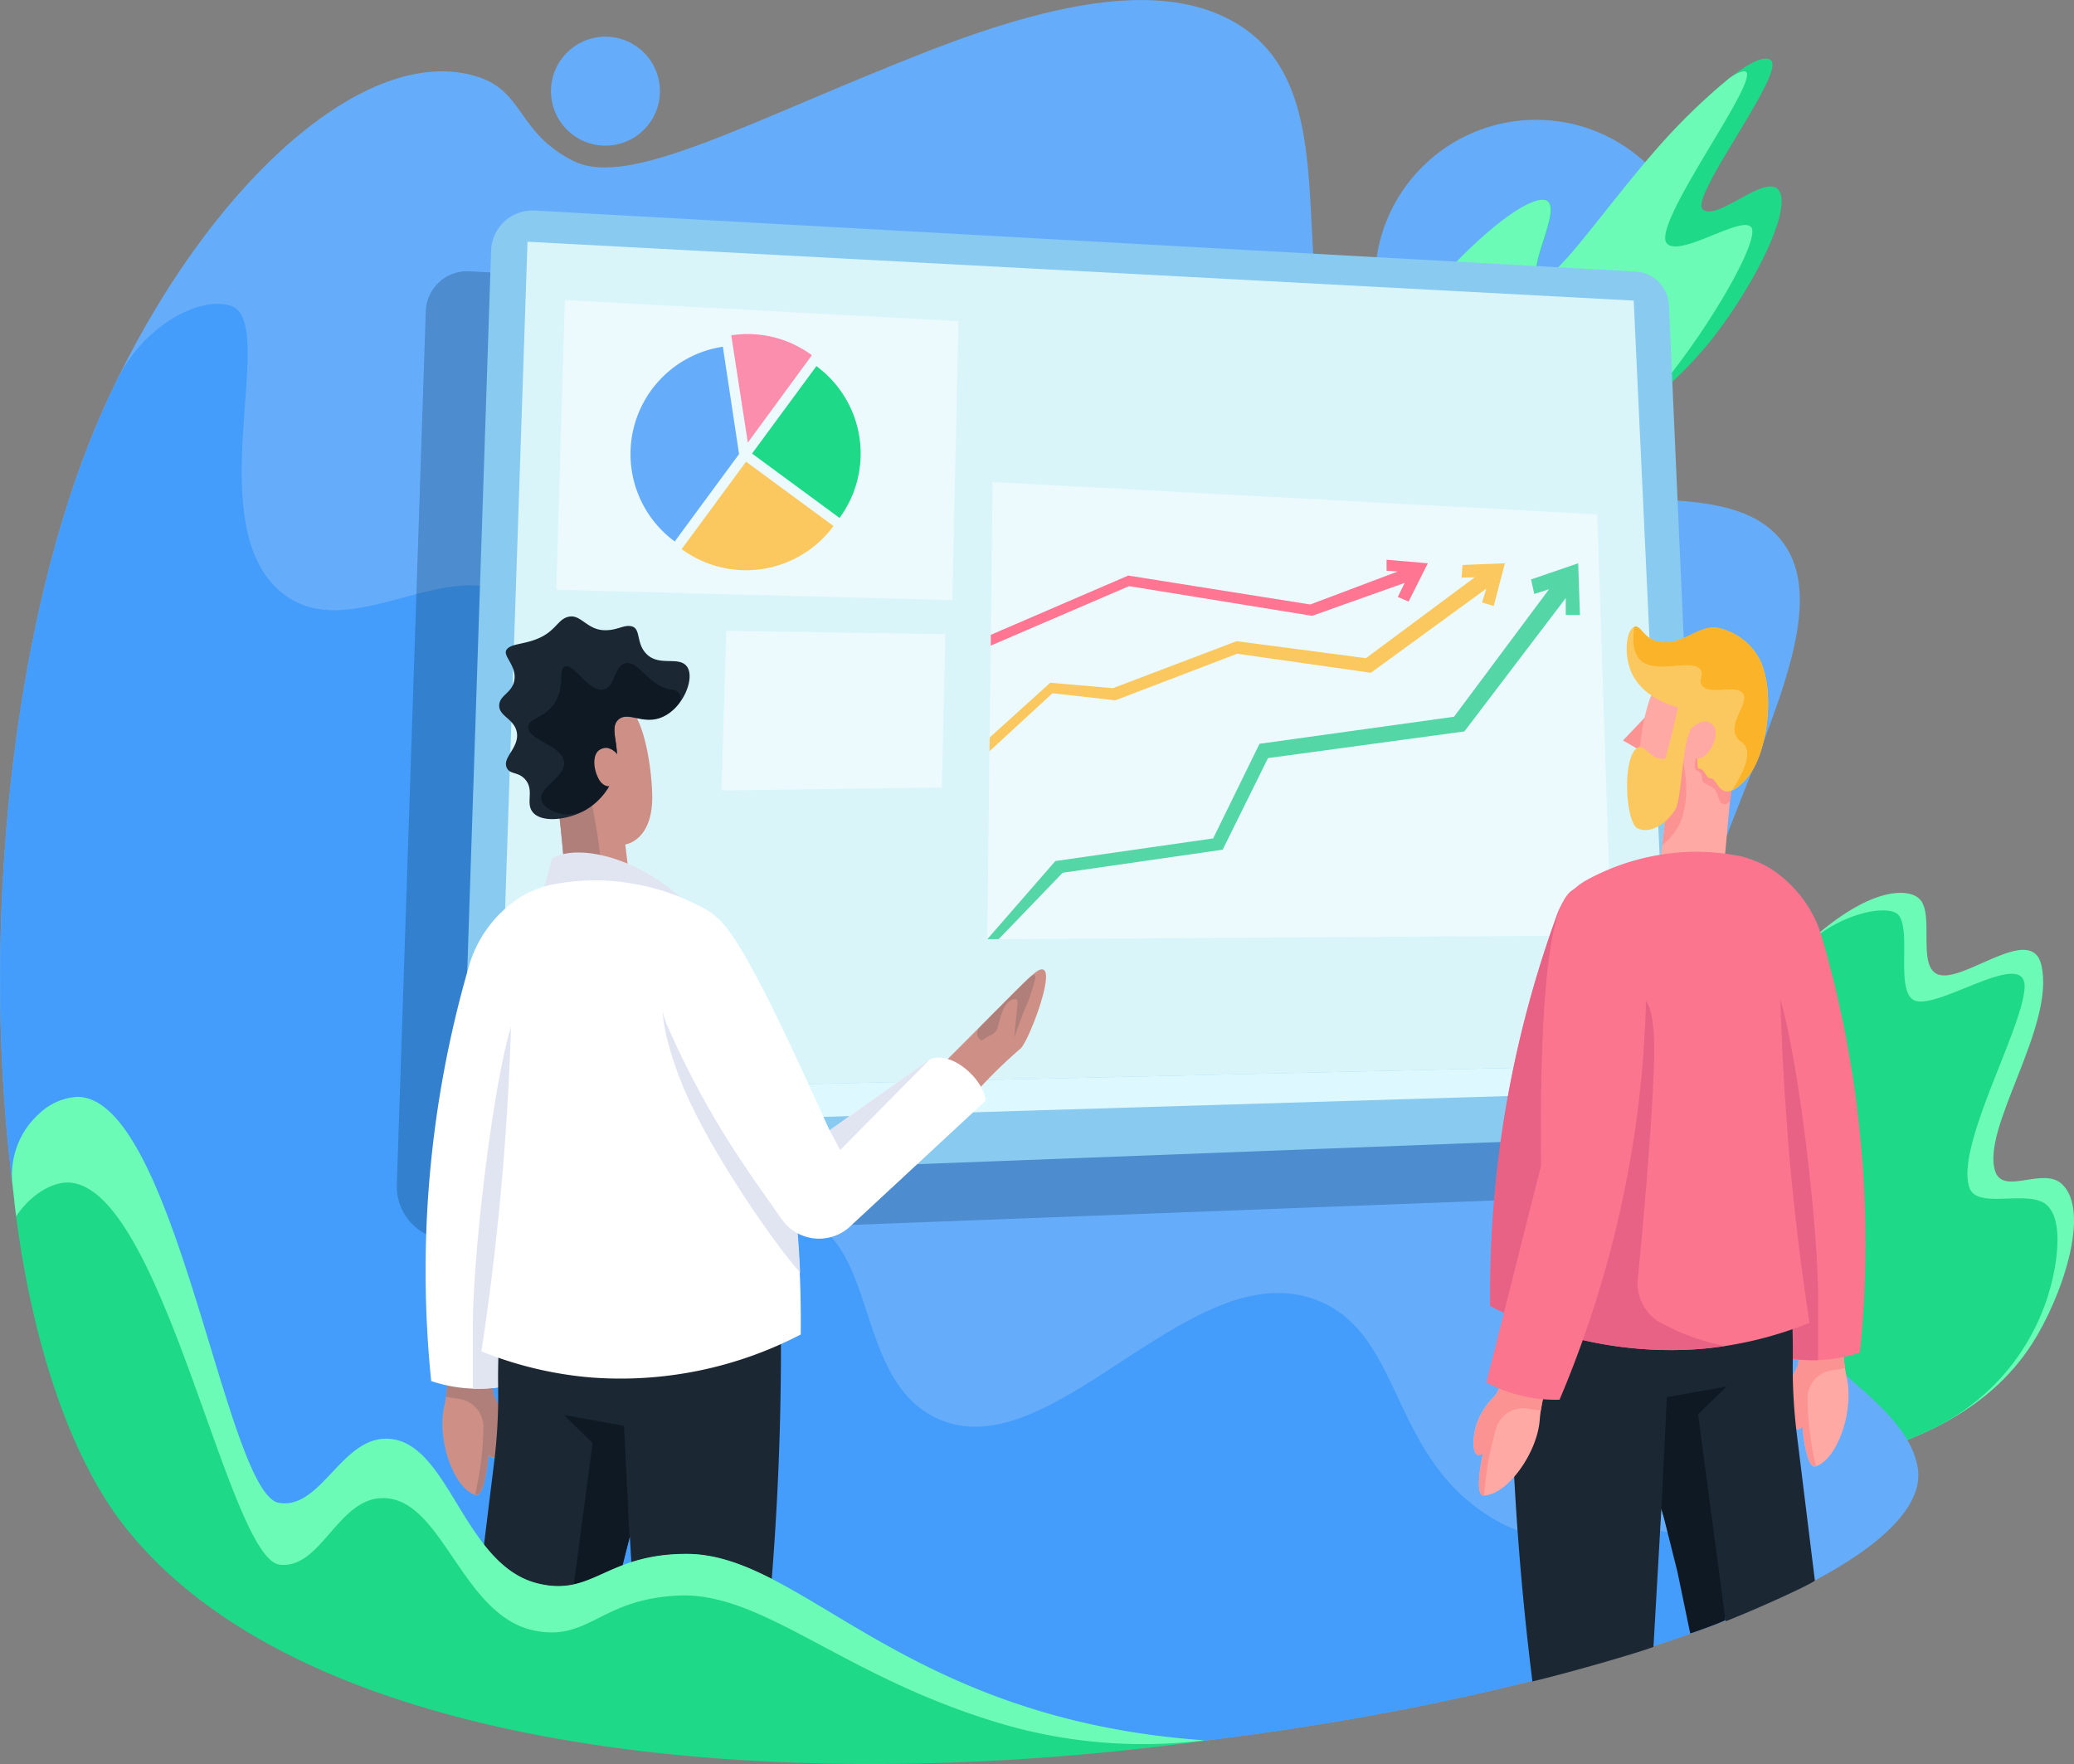 <svg xmlns="http://www.w3.org/2000/svg" viewBox="0 0 293.98 250"><rect x="0" y="0" width="293.98" height="250" fill="#808080" stroke="none"/><defs><style>.cls-1{fill:#6cfbb6;}.cls-2{fill:#1dd988;}.cls-3{fill:#65adfb;}.cls-4{fill:#449dfb;}.cls-5{fill:#002a4c;opacity:0.25;}.cls-6{fill:#88caf0;}.cls-7{fill:#d9f5fa;}.cls-8{fill:#ddf9ff;}.cls-16,.cls-9{fill:#fff;}.cls-9{opacity:0.5;}.cls-10{fill:#55d6a7;}.cls-11{fill:#fac85e;}.cls-12{fill:#ff7592;}.cls-13{fill:#fb8ead;}.cls-14{fill:#ce9086;}.cls-15{fill:#b07f79;}.cls-17{fill:#e1e5f2;}.cls-18{fill:#1b2733;}.cls-19{fill:#0f1924;}.cls-20{fill:#fc9393;}.cls-21{fill:#ffa9a4;}.cls-22{fill:#fb758e;}.cls-23{fill:#e76284;}.cls-24{fill:#fbb429;}</style></defs><title>Asset 18</title><g id="Layer_2" data-name="Layer 2"><g id="Layer_1-2" data-name="Layer 1"><path class="cls-1" d="M226.85,179c23.77-50.8,41.62-54.79,45.14-51.68,2.3,2-.28,9.41,2.59,10.73,3.49,1.6,13.38-7.43,14.78-1.24,2,8.66-8.62,23.14-6.54,29.22,1.17,3.4,6.78-.71,9.45,1.78,4.14,3.85,0,16.09-4.29,22.72-12.51,19.36-43.9,18.37-50,18.08C230.52,194.62,234.29,193,226.85,179Z"/><path class="cls-2" d="M290.15,170.81c-2.53-2.35-9.94.72-11-2.51-2-5.77,7.4-22.18,7.82-28.22s-12.33,3.2-15.63,1.69c-2.73-1.26-.33-10-2.28-12.14-.64-.71-3-1-6.59.31a20.11,20.11,0,0,0-6.85,4.34C247.88,141.6,238,155.14,226.85,179c7.44,14,3.67,15.61,11.11,29.61,4.45.22,22.25.79,36.45-6.35a31.36,31.36,0,0,0,16.9-22.89C291.93,175.58,291.75,172.3,290.15,170.81Z"/><circle class="cls-3" cx="217.73" cy="39.82" r="22.84"/><path class="cls-2" d="M251.93,26.75c-2.08-1.81-8.58,4.62-10.56,2.93S253,10.52,251.05,8.57c-1.76-1.76-10,5.29-17,13.48-7.44,8.65-14,18.45-15.83,17.3s3.1-9.52,1.17-10.85c-2.12-1.46-12,5.7-22.82,20.43a23.61,23.61,0,0,0,21.5,13.88A23.11,23.11,0,0,0,232,58.28a56.39,56.39,0,0,0,10.59-10.13C249,40,254.39,28.89,251.93,26.75Z"/><path class="cls-1" d="M248.2,32.17c-1.46-1.6-10.08,4.34-11.92,2.34-2.51-2.74,15.23-25.74,10.58-24.35a5.94,5.94,0,0,0-1.94,1.1A88.3,88.3,0,0,0,234,22.05c-7.44,8.65-14,18.45-15.83,17.3s3.1-9.52,1.17-10.85c-2.12-1.46-12,5.7-22.82,20.43a23.61,23.61,0,0,0,21.5,13.88A23.11,23.11,0,0,0,232,58.28l0,0C238.45,52.72,250,34.14,248.2,32.17Z"/><path class="cls-3" d="M174.48,2.87c-9.73-5.24-24-3-43,4.4-25.57,10-42.26,19.49-50.18,15.55S74.29,13,67.77,10.9C52,5.78,29.4,26.09,15.3,56.53-6,102.54-5,187.08,18.05,216.16c50.77,64,259.77,21.6,253.74-8.39-2.2-10.94-20.72-16.13-31.09-37.8-16.21-33.89,24.71-76.73,11.89-93.26-9.65-12.45-39.61,1.5-58.14-16.16C178.66,45.5,193.89,13.31,174.48,2.87Z"/><path class="cls-4" d="M18.05,216.16c37.52,47.31,161.47,36.49,221.17,15.52a7.23,7.23,0,0,0,.13-13.58l-.2-.07c-12.14-4.43-18.17,2.19-26.32-2.14-16-8.48-13.5-26.41-25.88-31.51-18-7.43-37.95,24.4-54.28,16.56-11.58-5.56-8.12-24.75-19.11-28.45C100.2,168,86.35,193.4,78.35,189.75c-14.14-6.47,16.48-91.47-5.19-105.06-10-6.3-24,7.28-33.51-.94-11.41-9.86,0-38.32-7-40.43-2.27-.68-5.08,0-8.09,1.75a20.92,20.92,0,0,0-8,8.88q-.63,1.27-1.23,2.58C-6,102.54-5,187.08,18.05,216.16Z"/><circle class="cls-3" cx="85.82" cy="12.92" r="7.72"/><path class="cls-5" d="M227.57,169.54,64.15,175.75a7.61,7.61,0,0,1-7.9-7.85l4.1-123.78a5.87,5.87,0,0,1,6.2-5.67L222.61,47.1a5,5,0,0,1,4.69,4.74l5,112.61A4.89,4.89,0,0,1,227.57,169.54Z"/><path class="cls-6" d="M236.83,160.93,73.41,167.15a7.62,7.62,0,0,1-7.9-7.86l4.1-123.78a5.88,5.88,0,0,1,6.2-5.67l156.06,8.65a5,5,0,0,1,4.69,4.75l5,112.61A4.87,4.87,0,0,1,236.83,160.93Z"/><polygon class="cls-7" points="236.63 150.84 70.73 154.64 74.77 34.26 231.57 42.6 236.63 150.84"/><path class="cls-8" d="M70.73,154.64l165.9-3.8h0a3.73,3.73,0,0,1-3.62,3.91L75.66,159.54a4.79,4.79,0,0,1-4.93-4.9Z"/><polygon class="cls-9" points="134.99 85.05 78.86 83.58 80.07 42.54 135.85 45.52 134.99 85.05"/><polygon class="cls-9" points="133.5 111.61 102.28 112.02 102.94 89.41 134 89.89 133.5 111.61"/><polygon class="cls-9" points="228.38 132.57 139.94 133.11 140.7 68.32 226.4 72.9 228.38 132.57"/><polygon class="cls-10" points="141.56 133.1 150.63 123.69 173.31 120.42 179.73 107.44 207.57 103.66 221.94 84.76 221.94 87.16 223.95 87.16 223.7 79.83 217.02 82.12 217.48 84.18 219.57 83.51 206.1 101.58 178.53 105.41 171.96 118.82 149.59 122.03 139.94 133.11 141.56 133.1"/><polygon class="cls-11" points="194.31 95.35 210.67 83.43 210.08 85.39 211.73 85.88 213.31 79.83 207.3 80.07 207.17 81.86 209.04 81.82 193.61 93.28 175.28 90.87 157.75 97.53 148.87 96.76 140.28 104.52 140.25 106.47 149.18 98.25 158.1 99.25 175.36 92.65 194.31 95.35"/><polygon class="cls-12" points="140.43 91.5 160.04 83.07 185.98 87.28 199.11 82.61 198.13 84.6 199.66 85.26 202.39 79.83 196.54 79.33 196.54 80.88 198.13 80.99 185.72 85.67 159.92 81.57 140.44 89.97 140.43 91.5"/><path class="cls-2" d="M115.72,51.89,106.6,64.28,119,73.4A15.38,15.38,0,0,0,115.72,51.89Z"/><path class="cls-11" d="M96.62,77.82a15.39,15.39,0,0,0,21.52-3.27l-12.39-9.12Z"/><path class="cls-13" d="M115.08,50.34a15.33,15.33,0,0,0-11.43-2.82L106,62.73Z"/><path class="cls-3" d="M102.46,49.14a15.38,15.38,0,0,0-6.82,27.6l9.12-12.39h0Z"/><path class="cls-14" d="M63.63,191.21c-.07,1.23-.12,2.73-.17,4.18a22.14,22.14,0,0,1-.52,4c-1,4.64,1.33,11.49,4.43,12.48,1.41.45,1.88-5.63,1.88-5.63s.51.53.86.34c.6-.31,1.17-1.7,1.24-4a10.54,10.54,0,0,0-1.17-4.42c-.73-1.11-.3-4.1-.48-6C66.78,191.87,66.55,191.43,63.63,191.21Z"/><path class="cls-15" d="M68.52,202.25a4,4,0,0,0-3.52-4l-.54-.08c-.44-.06-.86-.15-1.25-.24a21.62,21.62,0,0,0,.25-2.54c0-1.45.1-2.95.17-4.18,2.92.22,3.15.66,6.07.88.18,1.94-.25,4.93.48,6a10.54,10.54,0,0,1,1.17,4.42c-.07,2.3-.64,3.69-1.24,4-.35.19-.86-.34-.86-.34s-.48,6.18-1.91,5.62h0a44.75,44.75,0,0,0,1.16-8.62C68.51,202.88,68.52,202.56,68.52,202.25Z"/><path class="cls-14" d="M138.08,155.08a68.24,68.24,0,0,1,6.6-6.49c1.15-1.13,4.71-10.43,3.24-11.15-.77-.38-1.92.94-9.08,8.14-2.51,2.53-4.56,4.57-5.85,5.85Z"/><path class="cls-15" d="M143.57,147.42c-.24.39-1.63-3.61-2.06-2.09s-1,1.09-2.31,2.13c0,0,0,0-.07,0a1.14,1.14,0,0,1-.29-1.83h0c3.45-3.47,5.53-5.55,6.79-6.78,1.73-1.69,1,.25.84.83a20.6,20.6,0,0,1-.9,2.63C144.62,144.42,144,146.65,143.57,147.42Z"/><path class="cls-14" d="M138.79,150.7c.72-1.83,2.31-2.95,2.5-4.16.79-5.15,2.39-5,2.78-4.9s0,1.25-.36,6.18"/><path class="cls-14" d="M80.33,126c-.25-.59-1-14.53-2.23-16a5.79,5.79,0,0,1-1.35-3.72c.26-9.82,9.41-10.78,13.19-5.06,1.69,2.55,2.46,8.4,2.51,11.46.13,6.51-3.82,7-3.82,7l.85,7.11Z"/><path class="cls-15" d="M78.2,110.09l4.9.49c.56,2.17,1.07,4.51,1.47,7a75.18,75.18,0,0,1,.88,8.78L80.33,126C80.09,125.38,79.32,112.19,78.2,110.09Z"/><path class="cls-16" d="M80.1,125.66c-1.76-.86-5,.69-6.24,1.42a17.41,17.41,0,0,0-7.51,10.26,154.72,154.72,0,0,0-5.23,58.39,21,21,0,0,0,4.77,1,21.4,21.4,0,0,0,5.89-.3l1.67-31.64C83,134.81,82.73,127,80.1,125.66Z"/><path class="cls-17" d="M72.26,146.1c-2.6,9.12-5.23,32.14-5.23,41.62v9.09a21.39,21.39,0,0,0,4.75-.37l1.67-31.64c4.07-12.74,6.36-21.48,7.44-27.42C77.2,142.59,73.59,141.47,72.26,146.1Z"/><path class="cls-17" d="M76.52,128.11l1.72-6.45c4.28-2.52,15.41.57,22.21,9.93C92.65,130.42,84.32,129.28,76.52,128.11Z"/><path class="cls-18" d="M66.58,235.38H85q2.07-9,4.28-17.58.51,8.79,1,17.58H108.3q.69-6.4,1.21-13.13c1-13.13,1.3-25.49,1.15-36.93l-39.23-3a101.72,101.72,0,0,0-.82,14.34v0A76.87,76.87,0,0,1,70.07,207Z"/><path class="cls-16" d="M68.24,191.52a53.31,53.31,0,0,0,15.52,3.7,55.34,55.34,0,0,0,29.74-6.09,156.49,156.49,0,0,0-1.19-21.26A157,157,0,0,0,104,133.6a9,9,0,0,0-4.15-4.83,32.65,32.65,0,0,0-15.25-4,32.09,32.09,0,0,0-6.51.63,6.87,6.87,0,0,0-5.49,6.78c.05,9.76-.28,20.22-1.14,31.29C70.69,173.4,69.57,182.77,68.24,191.52Z"/><path class="cls-17" d="M111,159.23c-4.15-7.26-8.26-15.27-12.5-21-2.33.61-7.72,0-2.08,14.77,3.18,8.38,12.25,21.91,17,27.4-.17-4-.51-8.13-1-12.5Q111.74,163.42,111,159.23Z"/><polygon class="cls-19" points="79.56 237.95 84.45 237.95 86.97 226.82 89.23 217.8 88.45 202.07 79.96 200.54 83.99 204.53 79.56 237.95"/><path class="cls-16" d="M94.6,145.38c-3.46-7.89,4.11-17.84,7.2-15.18,4,3.49,11.84,21.46,15.8,30l14.25-10.1c3.42-1.26,7.87,3.4,7.82,5.93L120.3,174a6.47,6.47,0,0,1-9.5-1.21C106.27,166.31,100.31,158.39,94.6,145.38Z"/><polygon class="cls-17" points="117.6 160.19 131.85 150.09 119.09 162.99 117.6 160.19"/><path class="cls-18" d="M83.13,114.73a9.27,9.27,0,0,0,3.81-4.52c1.48-4-.84-6.8.71-8.2,1.38-1.26,3.48.79,6.18-.36,3-1.26,4.69-5.51,3.57-7.14s-4,.07-5.83-1.9c-1.38-1.46-.76-3.38-1.9-3.8s-2.15.61-4.13.5c-2.3-.12-3.19-2.16-4.79-1.93s-1.88,1.92-4.23,3c-2.17,1-4,.78-4.69,1.66s1.46,2.27,1.07,4.4c-.34,1.84-2.13,2.06-2.14,3.57s2.17,1.88,2.5,3.8c.37,2.16-2.11,3.55-1.43,5,.45,1,1.63.52,2.62,1.66,1.34,1.55,0,3.34,1.07,4.64C76.81,116.69,80.64,116.2,83.13,114.73Z"/><path class="cls-19" d="M76.73,113.3c-.27-1.88,3.44-3.13,3.22-5.29-.25-2.43-5.19-3.1-5.08-5,.07-1.29,2.43-1.21,3.83-3.52s.39-4.58,1.35-5c1.33-.55,3.41,3.69,5.5,3.22C87.21,97.37,87,94.4,88.66,94c1.86-.43,3.09,3.07,6.43,3.74l.29,0a1.22,1.22,0,0,1,.84,1.94,6.15,6.15,0,0,1-2.39,1.91c-2.7,1.15-4.8-.9-6.18.36-1.55,1.4.77,4.24-.71,8.2a9.27,9.27,0,0,1-3.81,4.52l-.22.13a4.92,4.92,0,0,1-5.15-.19A2.1,2.1,0,0,1,76.73,113.3Z"/><path class="cls-14" d="M87.92,107.82A2.43,2.43,0,0,0,86.05,106a1.76,1.76,0,0,0-1.15.34c-.91.69-.83,2.63,0,4.11a2.07,2.07,0,0,0,.82.84,1.33,1.33,0,0,0,1.81-.66,4.6,4.6,0,0,0,.32-1A3.36,3.36,0,0,0,87.92,107.82Z"/><path class="cls-20" d="M232.61,106.42l-2.56-1.48,4.18-4.39Z"/><path class="cls-21" d="M261.1,187.16c.07,1.23.12,2.73.17,4.18a22.25,22.25,0,0,0,.52,4c1,4.64-1.33,11.49-4.43,12.48-1.41.44-1.88-5.64-1.88-5.64s-.51.54-.86.35c-.6-.32-1.17-1.71-1.24-4a10.58,10.58,0,0,1,1.17-4.42c.74-1.11.31-4.1.48-6C258,187.83,258.18,187.38,261.1,187.16Z"/><path class="cls-20" d="M256.21,198.2a4,4,0,0,1,3.52-4l.54-.07c.44-.07.86-.15,1.25-.25a24,24,0,0,1-.25-2.54c0-1.45-.1-3-.17-4.18-2.92.22-3.14.67-6.07.89-.17,1.93.26,4.92-.48,6a10.58,10.58,0,0,0-1.17,4.42c.07,2.3.64,3.69,1.24,4,.35.19.86-.35.86-.35s.48,6.18,1.91,5.62h0a44.53,44.53,0,0,1-1.16-8.62C256.22,198.84,256.21,198.52,256.21,198.2Z"/><path class="cls-21" d="M244.4,121.91c.25-.59,1-14.53,2.23-16a5.76,5.76,0,0,0,1.35-3.72c-.26-9.83-9.41-10.78-13.19-5.07-1.69,2.55-2.46,8.41-2.51,11.46-.13,6.51,3.83,7,3.83,7l-.86,7.12Z"/><path class="cls-22" d="M244.63,121.62c1.76-.87,5.06.68,6.24,1.42a17.36,17.36,0,0,1,7.51,10.25,154.1,154.1,0,0,1,4.26,19.47,155.45,155.45,0,0,1,1,38.93,21,21,0,0,1-10.66.7l-1.67-31.63C241.7,130.76,242,122.91,244.63,121.62Z"/><path class="cls-23" d="M252.47,142.05c2.6,9.12,5.23,32.14,5.23,41.63v9.08a20.81,20.81,0,0,1-4.75-.37l-1.67-31.63c-4.07-12.74-6.36-21.49-7.44-27.43C247.53,138.54,251.14,137.43,252.47,142.05Z"/><path class="cls-18" d="M257.25,224l-2.59-21a76.72,76.72,0,0,1-.54-10.28v0a103.35,103.35,0,0,0-.83-14.34l-39.23,3c-.15,11.44.16,23.79,1.15,36.92.53,7,1.2,13.57,2,20,5-1.17,15.14-4.1,17.16-4.9l1.12-19.56c1.49,5.81,7.74,9.87,9.13,15.93C250.08,227.61,257,224.37,257.25,224Z"/><path class="cls-22" d="M256.49,187.47A53.28,53.28,0,0,1,241,191.18a55.53,55.53,0,0,1-29.74-6.09,155,155,0,0,1,1.2-21.26,156.77,156.77,0,0,1,8.3-34.27,9,9,0,0,1,4.15-4.84,32.54,32.54,0,0,1,15.25-4,32.13,32.13,0,0,1,6.51.62,6.87,6.87,0,0,1,5.49,6.78c0,9.76.28,20.22,1.14,31.29C254,169.35,255.16,178.73,256.49,187.47Z"/><path class="cls-19" d="M244.77,196.5,236.28,198l-.78,15.72,2.26,9,1.82,8.78c.11,0,3.55-1.21,5-1.87l-3.89-29.2Z"/><path class="cls-21" d="M220,193.33c-.31,1.2-.7,2.65-1.08,4a23.09,23.09,0,0,0-.68,4c-.4,4.73-4.67,10.58-7.92,10.61-1.47,0-.13-5.94-.13-5.94s-.64.36-.92.07c-.48-.47-.62-2,0-4.19A10.61,10.61,0,0,1,211.7,198c1-.84,1.51-3.83,2.25-5.62C216.8,193,217.15,192.68,220,193.33Z"/><path class="cls-23" d="M235.38,187.47a6.4,6.4,0,0,1-3.23-6.25c.51-4.94,2.64-28,2.29-34.28-.59-10.51-4.54-2-6.64-8.66l-6.2-10.48a9.3,9.3,0,0,0-.87,1.76,156.77,156.77,0,0,0-8.3,34.27,155,155,0,0,0-1.2,21.26A55.53,55.53,0,0,0,241,191.18c1.22-.11,2.39-.25,3.53-.42a30.76,30.76,0,0,1-9.07-3.27Z"/><path class="cls-20" d="M212.07,202.43a4,4,0,0,1,4.54-2.78l.54.09c.44.07.87.11,1.27.14a24.26,24.26,0,0,1,.51-2.51c.38-1.39.77-2.84,1.08-4-2.86-.65-3.21-.29-6.06-.94-.74,1.79-1.22,4.78-2.25,5.62a10.61,10.61,0,0,0-2.42,3.87c-.62,2.22-.48,3.72,0,4.19.28.29.92-.07.92-.07s-1.37,6.05.17,5.94h0a43.72,43.72,0,0,1,1.44-8.58C211.89,203,212,202.73,212.07,202.43Z"/><path class="cls-20" d="M242.43,108.25l-.51-3.76-3-4.32-1.56,6.49-3.65,6.55.08.88a3.91,3.91,0,0,0,2.34,1.44l-.51,4.22a8.65,8.65,0,0,0,2.7-3.49,14.44,14.44,0,0,0,.51-6.84,16.57,16.57,0,0,1-.23-3.65c.09-1.22,1.36-2.88,1.55-3.54.37,1.06,0,3.13.37,4.19-.37,2.19-.38,2.56,0,2.78a1.45,1.45,0,0,1,.51.35c.32.39.13.77.32,1.18s.73.43,1.3.82c1.09.75.77,2,1.47,2.36a.71.71,0,0,0,.34.06.91.91,0,0,0,.85-.83c.07-.62.14-1.23.21-1.81Z"/><path class="cls-22" d="M223.65,125.85c1.94-.31,4.62,2.15,5.54,3.2a17.38,17.38,0,0,1,4.14,12,154.63,154.63,0,0,1-1.68,19.85,155.52,155.52,0,0,1-10.59,37.47,20.42,20.42,0,0,1-4.85-.44,21,21,0,0,1-5.53-2l7.75-30.72C218.14,133.72,220.75,126.31,223.65,125.85Z"/><path class="cls-11" d="M232.27,105.9c-2.41.93-1.9,10.71-.13,11.51s4-.59,5.32-2.66c1-1.54,1-11.37,2.67-11.8,1-.24.06,6.12.72,6s1,1.42,1.64,1.37,1,1.51,2,1.81c1.32.39,3-1.71,3.26-2,2.76-3.41,3.79-11.51,1.94-16.1a8.65,8.65,0,0,0-6.07-5c-3-.6-5.17,2.74-8.69,1.9-1.94-.46-2.38-2.37-3.26-2.08-1.14.38-1.51,3.67-.54,6.16,1.49,3.81,5.86,5,6.7,5.25-.2,1-.41,1.91-.64,2.89-.26,1.15-.83,3.24-1.11,4.33C234.26,108,233.17,105.55,232.27,105.9Z"/><path class="cls-21" d="M239.63,103.61a2.41,2.41,0,0,1,2.2-1.36,1.77,1.77,0,0,1,1,.57c.74.87.27,2.75-.89,4a2,2,0,0,1-1,.64,1.32,1.32,0,0,1-1.64-1,5,5,0,0,1-.11-1A3.4,3.4,0,0,1,239.63,103.61Z"/><path class="cls-24" d="M249.68,94a8.65,8.65,0,0,0-6.07-5c-3-.6-5.17,2.74-8.69,1.9-1.94-.46-2.38-2.37-3.26-2.08h0c-.42,2.82.18,4.14.92,4.8,2.24,2,7.5-.44,8.51,1.39.4.73-.33,1.34.13,2.08,1,1.57,4.9-.18,5.83,1.2s-2.08,4-.92,6.1c.37.71.82.68,1.2,1.25.6.92.56,2.69-1.82,6.35a7.06,7.06,0,0,0,2.24-1.89C250.5,106.71,251.53,98.61,249.68,94Z"/><path class="cls-2" d="M76.32,224.47c-10.77-2.54-12.63-20.39-21.52-20.53-6.45-.1-9.34,10.08-15.27,9.09-7.56-1.26-14.66-57.54-28.6-57.54a8.57,8.57,0,0,0-5.34,2.34,11.89,11.89,0,0,0-3.81,10.23c2.06,20.1,7.71,38,16,48.42,26.05,32.85,94.24,38.27,153.05,30.21-42.87-3-56.92-26.39-73.44-26.43C85.89,220.24,84.11,226.32,76.32,224.47Z"/><path class="cls-1" d="M9.3,167.6c13.56-.62,22.94,53.27,30.35,54.15,5.8.69,8.17-9.24,14.45-9.43,8.66-.27,11.25,16.84,21.83,18.81,7.67,1.43,9.13-4.5,20.27-5,12.25-.53,23.71,12,47,18.52a71.14,71.14,0,0,0,27.51,2h.06c-42.87-3-56.92-26.39-73.44-26.43-11.45,0-13.23,6.06-21,4.21-10.77-2.54-12.63-20.39-21.52-20.53-6.45-.1-9.34,10.08-15.27,9.09-7.56-1.26-14.66-57.54-28.6-57.54a8.57,8.57,0,0,0-5.34,2.34,11.68,11.68,0,0,0-3.8,10.28c.2,1.55.29,2.88.5,4.3C4.4,169.19,7.37,167.69,9.3,167.6Z"/></g></g></svg>